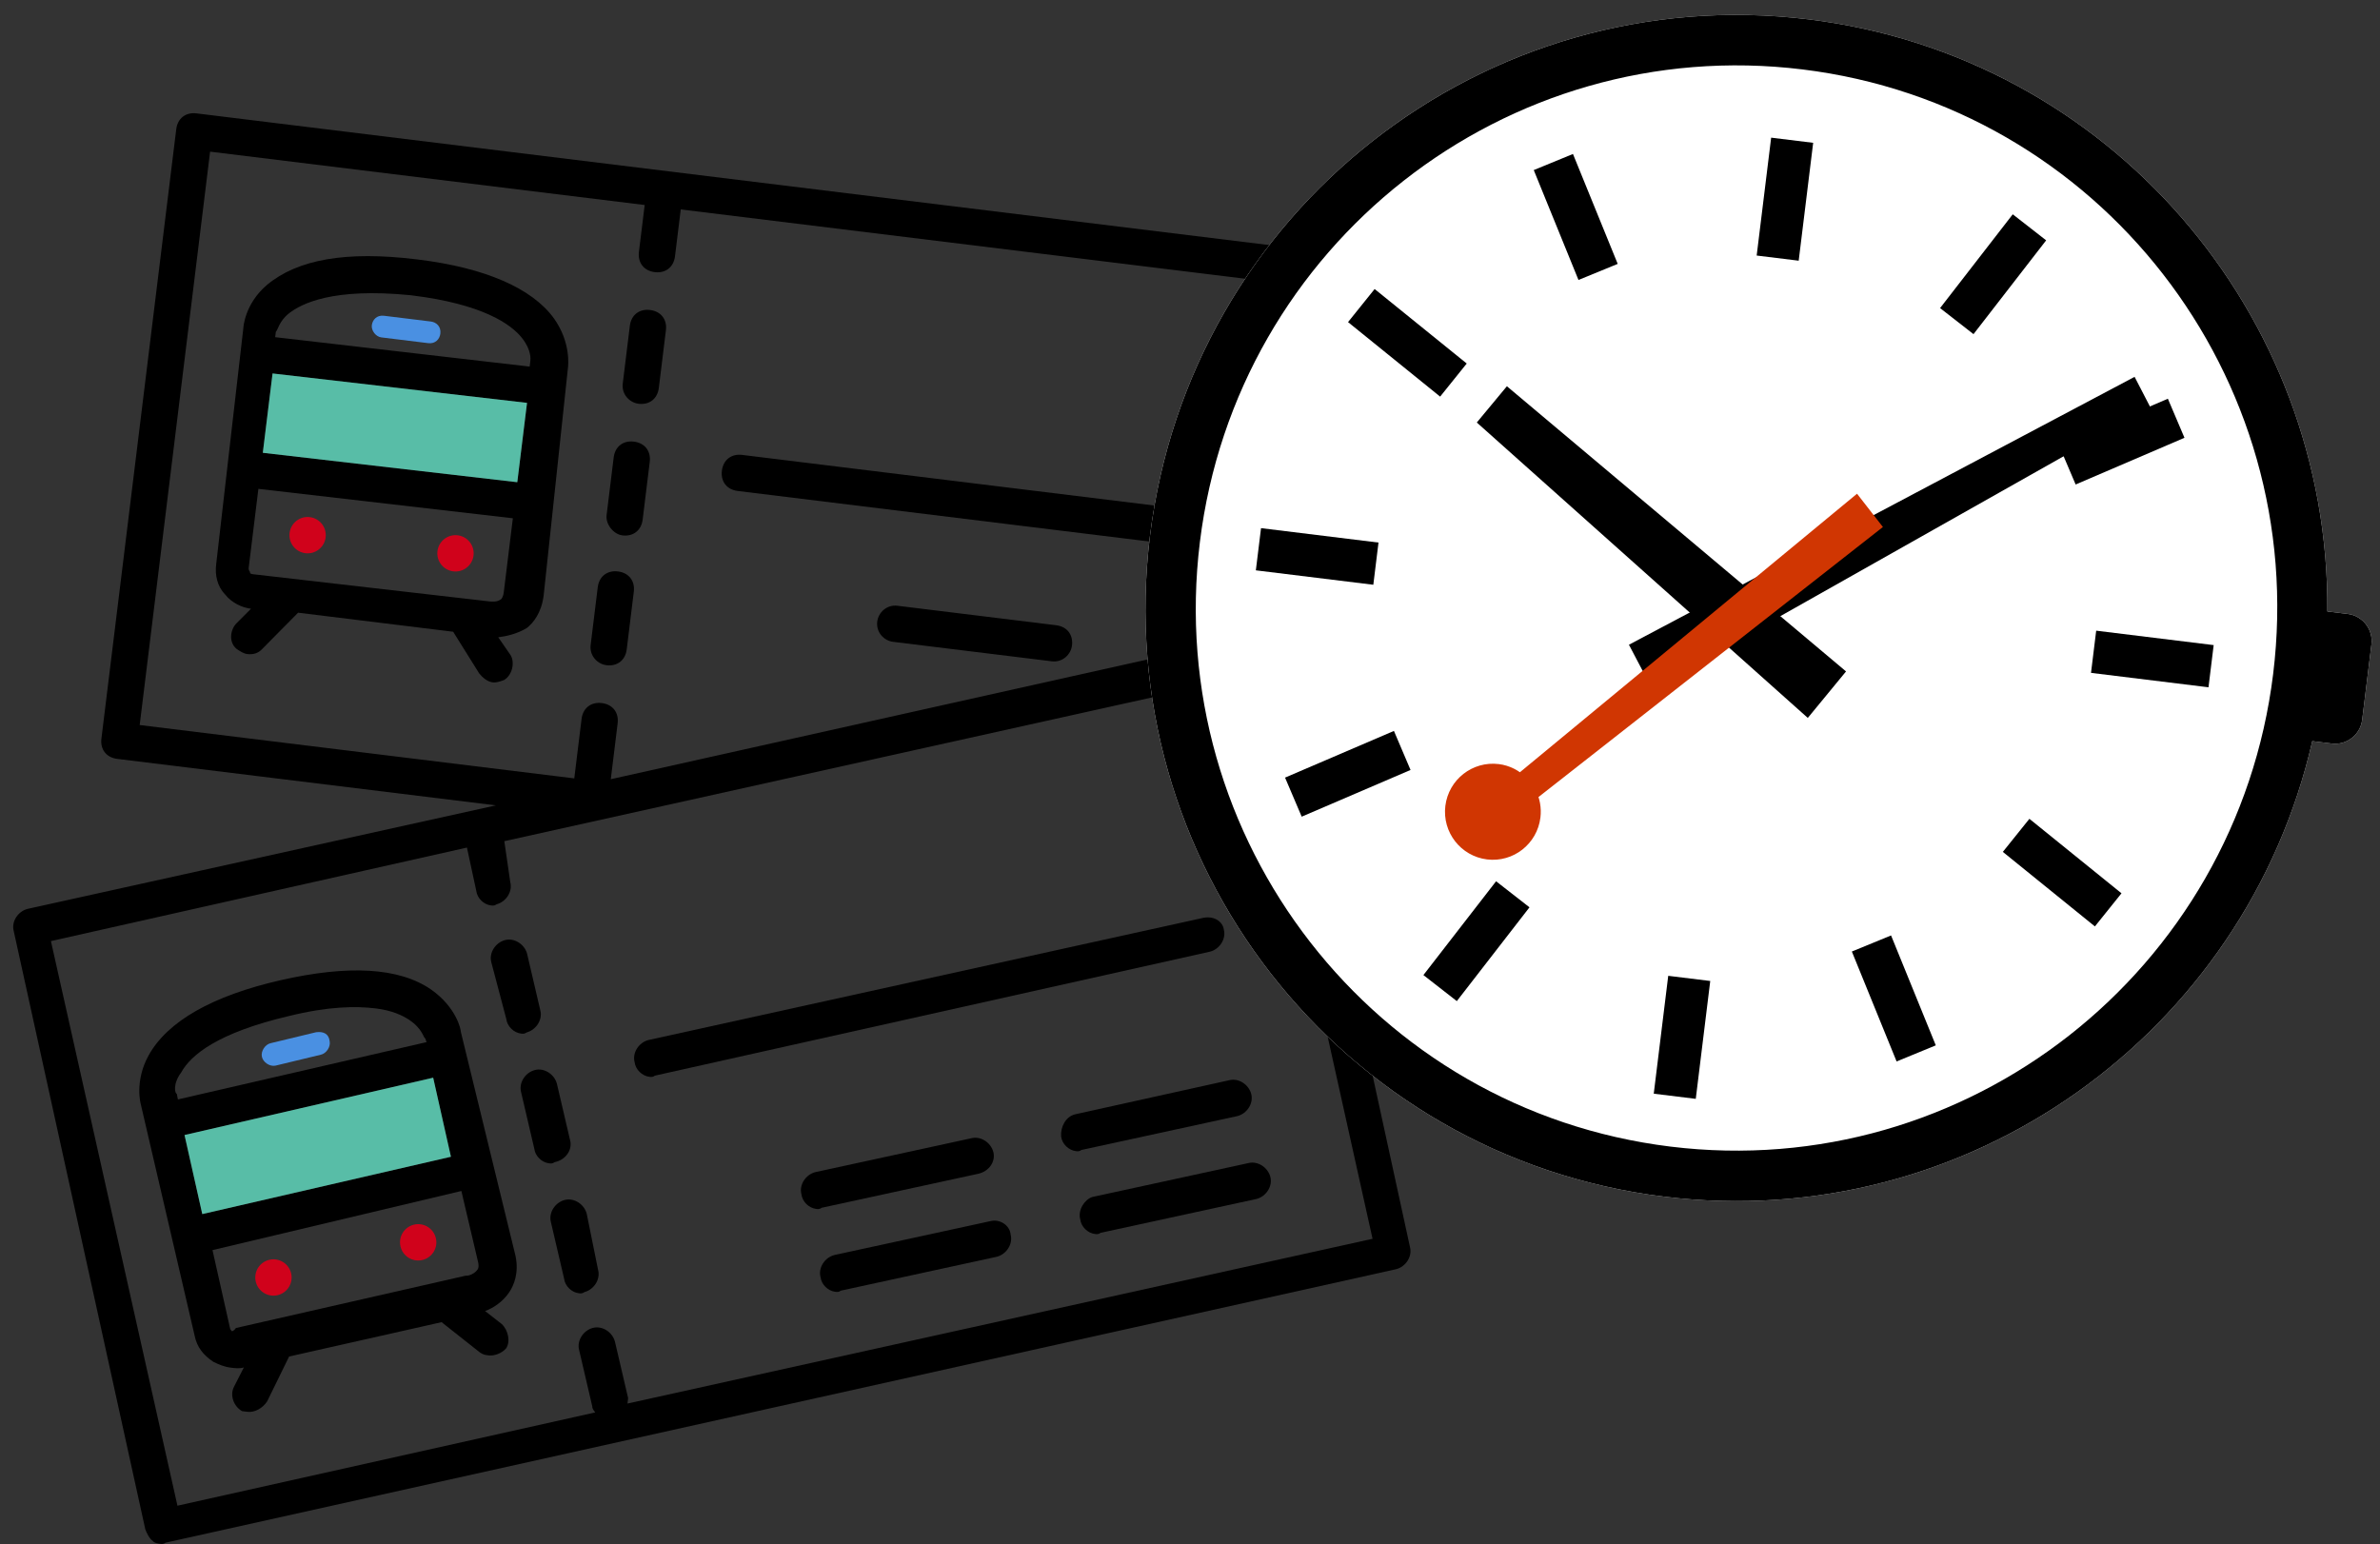 <?xml version="1.0" encoding="UTF-8"?>
<svg width="131px" height="85px" viewBox="0 0 131 85" version="1.1" xmlns="http://www.w3.org/2000/svg" xmlns:xlink="http://www.w3.org/1999/xlink">
    <rect x="0" y="0" width="131" height="85" fill="#333333" stroke="none"/>
    <!-- Generator: Sketch 46.1 (44463) - http://www.bohemiancoding.com/sketch -->
    <title>operations</title>
    <desc>Created with Sketch.</desc>
    <defs></defs>
    <g id="Page-1" stroke="none" stroke-width="1" fill="none" fill-rule="evenodd">
        <g id="operations" transform="translate(-4, -3)">
            <g id="tickets" transform="translate(44.516, 52.08) rotate(7) translate(-44.516, -52.08) translate(4.516, 12.58)">
                <g id="Group">
                    <path d="M31.4,28 C32,28 32.4,27.6 32.4,27 L32.4,23.8 C32.4,23.2 32,22.8 31.4,22.8 C30.8,22.8 30.4,23.2 30.4,23.8 L30.4,27 C30.4,27.6 30.9,28 31.4,28 Z" id="Shape" fill="#000000" fill-rule="nonzero"></path>
                    <path d="M31.4,20.8 C32,20.8 32.4,20.4 32.4,19.8 L32.4,16.6 C32.4,16 32,15.6 31.4,15.6 C30.8,15.6 30.4,16 30.4,16.6 L30.4,19.8 C30.4,20.3 30.9,20.8 31.4,20.8 Z" id="Shape" fill="#000000" fill-rule="nonzero"></path>
                    <path d="M31.4,13.5 C32,13.5 32.4,13.1 32.4,12.5 L32.4,9.3 C32.4,8.7 32,8.3 31.4,8.3 C30.8,8.3 30.4,8.7 30.4,9.3 L30.4,12.5 C30.4,13.1 30.9,13.5 31.4,13.5 Z" id="Shape" fill="#000000" fill-rule="nonzero"></path>
                    <path d="M72.9,36.4 L74.7,36.4 C75.3,36.4 75.7,36 75.7,35.4 L75.7,1.6 C75.7,1 75.3,0.6 74.7,0.6 L5.3,0.6 C4.7,0.6 4.3,1 4.3,1.6 L4.3,35.4 C4.3,36 4.7,36.4 5.3,36.4 L26.3,36.4 L1.4,45.2 C0.9,45.4 0.6,46 0.8,46.5 L12,78.3 C12.1,78.5 12.3,78.8 12.5,78.9 C12.6,79 12.8,79 12.9,79 C13,79 13.1,79 13.2,78.9 L78.6,55.7 C79.1,55.5 79.4,54.9 79.2,54.4 L72.9,36.4 Z M6.3,2.6 L30.4,2.6 L30.4,5.2 C30.4,5.8 30.8,6.2 31.4,6.2 C32,6.2 32.4,5.8 32.4,5.2 L32.4,2.6 L73.7,2.6 L73.7,34.4 L72.2,34.4 L68,22.7 C67.9,22.5 67.7,22.2 67.5,22.1 C67.2,22 67,22 66.7,22 L32.4,34.2 L32.4,31.1 C32.4,30.5 32,30.1 31.4,30.1 C30.8,30.1 30.4,30.5 30.4,31.1 L30.4,34.3 L30.4,34.4 L6.3,34.4 L6.3,2.6 Z M37.5,68.2 L37.5,67.9 L36.4,64.9 C36.2,64.4 35.6,64.1 35.1,64.3 C34.6,64.5 34.3,65.1 34.5,65.6 L35.6,68.6 C35.6,68.7 35.7,68.8 35.8,68.9 L13.6,76.8 L2.9,46.8 L25,38.9 L25.8,41.2 C25.9,41.6 26.3,41.9 26.7,41.9 C26.8,41.9 26.9,41.9 27,41.8 C27.5,41.6 27.8,41 27.6,40.5 L27,38.3 L66.5,24.3 L77.1,54.2 L37.5,68.2 Z" id="Shape" fill="#000000" fill-rule="nonzero"></path>
                    <path d="M34,58.1 C33.8,57.6 33.2,57.3 32.7,57.5 C32.2,57.7 31.9,58.3 32.1,58.8 L33.2,61.8 C33.3,62.2 33.7,62.5 34.1,62.5 C34.2,62.5 34.3,62.5 34.4,62.4 C34.9,62.2 35.2,61.6 35,61.1 L34,58.1 Z" id="Shape" fill="#000000" fill-rule="nonzero"></path>
                    <path d="M32.6,54.2 L31.5,51.2 C31.3,50.7 30.7,50.4 30.2,50.6 C29.7,50.8 29.4,51.4 29.6,51.9 L30.7,54.9 C30.8,55.3 31.2,55.6 31.6,55.6 C31.7,55.6 31.8,55.6 31.9,55.5 C32.5,55.3 32.8,54.7 32.6,54.2 Z" id="Shape" fill="#000000" fill-rule="nonzero"></path>
                    <path d="M28.3,48 C28.4,48.4 28.8,48.7 29.2,48.7 C29.3,48.7 29.4,48.7 29.5,48.6 C30,48.4 30.3,47.8 30.1,47.3 L29,44.3 C28.8,43.8 28.2,43.5 27.7,43.7 C27.2,43.9 26.9,44.5 27.1,45 L28.3,48 Z" id="Shape" fill="#000000" fill-rule="nonzero"></path>
                    <path d="M55.8,52 C55.6,51.5 55,51.2 54.5,51.4 L46.2,54.3 C45.7,54.5 45.4,55.1 45.6,55.6 C45.7,56 46.1,56.3 46.5,56.3 C46.6,56.3 46.7,56.3 46.8,56.2 L55.1,53.3 C55.7,53.1 56,52.5 55.8,52 Z" id="Shape" fill="#000000" fill-rule="nonzero"></path>
                    <path d="M55.7,22.8 L55.7,22.8 L46.9,22.8 C46.3,22.8 45.9,23.3 45.9,23.8 C45.9,24.4 46.4,24.8 46.9,24.8 L46.9,24.8 L55.7,24.8 C56.3,24.8 56.7,24.3 56.7,23.8 C56.7,23.2 56.3,22.8 55.7,22.8 Z" id="Shape" fill="#000000" fill-rule="nonzero"></path>
                    <path d="M65.7,37.8 L36.2,48.2 C35.7,48.4 35.4,49 35.6,49.5 C35.7,49.9 36.1,50.2 36.5,50.2 C36.6,50.2 36.7,50.2 36.8,50.1 L66.3,39.6 C66.8,39.4 67.1,38.8 66.9,38.3 C66.8,37.9 66.3,37.6 65.7,37.8 Z" id="Shape" fill="#000000" fill-rule="nonzero"></path>
                    <path d="M37.4,17.6 L68.7,17.6 C69.3,17.6 69.7,17.2 69.7,16.6 C69.7,16 69.3,15.6 68.7,15.6 L37.4,15.6 C36.8,15.6 36.4,16 36.4,16.6 C36.4,17.2 36.8,17.6 37.4,17.6 Z" id="Shape" fill="#000000" fill-rule="nonzero"></path>
                    <path d="M59.4,50.7 C59.5,51.1 59.9,51.4 60.3,51.4 C60.4,51.4 60.5,51.4 60.6,51.3 L68.9,48.4 C69.4,48.2 69.7,47.6 69.5,47.1 C69.3,46.6 68.7,46.3 68.2,46.5 L60,49.4 C59.5,49.6 59.3,50.2 59.4,50.7 Z" id="Shape" fill="#000000" fill-rule="nonzero"></path>
                    <path d="M56.1,55.8 L47.8,58.7 C47.3,58.9 47,59.5 47.2,60 C47.3,60.4 47.7,60.7 48.1,60.7 C48.2,60.7 48.3,60.7 48.4,60.6 L56.7,57.7 C57.2,57.5 57.5,56.9 57.3,56.4 C57.2,55.9 56.6,55.6 56.1,55.8 Z" id="Shape" fill="#000000" fill-rule="nonzero"></path>
                    <path d="M61,55.1 C61.1,55.5 61.5,55.8 61.9,55.8 C62,55.8 62.1,55.8 62.2,55.7 L70.5,52.8 C71,52.6 71.3,52 71.1,51.5 C70.9,51 70.3,50.7 69.8,50.9 L61.5,53.8 C61.1,54 60.8,54.6 61,55.1 Z" id="Shape" fill="#000000" fill-rule="nonzero"></path>
                    <circle id="Oval" fill="#D0021B" fill-rule="nonzero" transform="translate(17.314, 63.687) rotate(-20.053) translate(-17.314, -63.687) " cx="17.314" cy="63.687" r="1"></circle>
                    <circle id="Oval" fill="#D0021B" fill-rule="nonzero" transform="translate(24.985, 60.795) rotate(-20.053) translate(-24.985, -60.795) " cx="24.985" cy="60.795" r="1"></circle>
                    <path d="M16,52.1 L18.4,51.2 C18.7,51.1 18.9,50.7 18.8,50.4 C18.7,50 18.4,49.9 18,50 L15.6,50.9 C15.3,51 15.1,51.4 15.2,51.7 C15.3,52 15.7,52.2 16,52.1 Z" id="Shape" fill="#4A90E2" fill-rule="nonzero"></path>
                    <path d="M30.1,64.7 L29.1,64.1 C29.5,63.9 30,63.5 30.3,62.9 C30.5,62.5 30.7,61.8 30.4,60.9 L25.9,49 C25.9,48.9 25.5,47.7 24,46.9 C22.1,45.9 19.3,46.1 15.7,47.4 C12.1,48.7 9.8,50.4 9,52.4 C8.4,53.9 8.9,55.1 8.9,55.1 L13.4,67.4 C13.6,68 14,68.4 14.6,68.7 C14.9,68.8 15.2,68.9 15.6,68.9 C15.8,68.9 16.1,68.9 16.3,68.8 L15.9,69.9 C15.7,70.4 16,71 16.5,71.2 L16.8,71.2 C17.2,71.2 17.6,70.9 17.8,70.5 L18.7,67.9 L26.8,65 L29.1,66.4 C29.3,66.5 29.4,66.5 29.6,66.5 C29.9,66.5 30.3,66.3 30.5,66 C30.7,65.6 30.5,65 30.1,64.7 Z M11.5,56.5 L24.7,51.7 L26.2,55.9 L13,60.7 L11.5,56.5 Z M10.9,53.1 C11.3,52.1 12.6,50.7 16.4,49.3 C18.5,48.5 20,48.3 21.1,48.3 C22,48.3 22.6,48.5 23,48.7 C23.8,49.1 23.9,49.6 24,49.6 L24.1,49.8 L10.9,54.6 L10.8,54.3 C10.7,54.3 10.5,53.8 10.9,53.1 Z M15.4,66.9 L15.3,66.8 L13.8,62.6 L27,57.7 L28.4,61.5 L28.4,61.5 C28.5,61.8 28.4,61.9 28.4,61.9 C28.3,62.1 28,62.3 27.8,62.3 L15.6,66.7 C15.5,66.9 15.4,66.9 15.4,66.9 Z" id="Shape" fill="#000000" fill-rule="nonzero"></path>
                    <path d="M26.2,9.4 C24.8,7.9 22.1,7.1 18.4,7.1 L18.3,7.1 C14.4,7.1 11.8,7.9 10.3,9.5 C9.2,10.7 9.3,12 9.3,12 L9.4,25.1 C9.4,25.7 9.6,26.3 10.1,26.7 C10.5,27.1 11.1,27.3 11.6,27.3 L10.9,28.2 C10.6,28.6 10.6,29.3 11.1,29.6 C11.3,29.7 11.5,29.8 11.7,29.8 C12,29.8 12.3,29.7 12.5,29.4 L14.2,27.2 L22.8,27.2 L24.5,29.3 C24.7,29.5 25,29.7 25.3,29.7 C25.5,29.7 25.7,29.6 25.9,29.5 C26.3,29.2 26.4,28.5 26.1,28.1 L25.3,27.2 C25.7,27.1 26.3,26.9 26.8,26.5 C27.1,26.2 27.5,25.6 27.5,24.6 L27.3,12 C27.3,11.9 27.3,10.6 26.2,9.4 Z M11.2,14.3 L25.3,14.2 L25.3,18.6 L11.2,18.7 L11.2,14.3 Z M11.7,10.9 C12.3,10.3 13.9,9.2 18.2,9.1 L18.3,9.1 C22.2,9.1 23.9,10 24.6,10.7 C25.2,11.3 25.2,11.8 25.2,11.9 L25.2,12.2 L11.1,12.3 L11.1,12 C11.2,11.9 11.2,11.4 11.7,10.9 Z M25.3,24.7 C25.3,25 25.2,25.1 25.2,25.1 C25,25.3 24.7,25.3 24.5,25.3 L11.5,25.4 C11.4,25.4 11.3,25.4 11.3,25.3 C11.3,25.3 11.2,25.2 11.2,25.1 L11.2,20.7 L25.3,20.6 L25.3,24.7 L25.3,24.7 Z" id="Shape" fill="#000000" fill-rule="nonzero"></path>
                    <polygon id="Shape-path" fill-opacity="0.776" fill="#63E5C9" points="11.5 56.5 24.7 51.7 26.2 55.9 13 60.7"></polygon>
                    <polygon id="Shape-path" fill-opacity="0.776" fill="#63E5C9" points="11.2 14.3 25.3 14.2 25.3 18.6 11.2 18.7"></polygon>
                    <circle id="Oval" fill="#D0021B" fill-rule="nonzero" transform="translate(14.2, 22.9) rotate(-0.288) translate(-14.2, -22.9) " cx="14.2" cy="22.9" r="1"></circle>
                    <circle id="Oval" fill="#D0021B" fill-rule="nonzero" transform="translate(22.401, 22.9) rotate(-0.288) translate(-22.401, -22.9) " cx="22.401" cy="22.9" r="1"></circle>
                    <path d="M16.9,11.6 L19.5,11.6 C19.9,11.6 20.1,11.3 20.1,11 C20.1,10.6 19.8,10.4 19.5,10.4 L16.9,10.4 C16.5,10.4 16.3,10.7 16.3,11 C16.3,11.3 16.6,11.6 16.9,11.6 Z" id="Shape" fill="#4A90E2" fill-rule="nonzero"></path>
                </g>
            </g>
            <g id="clock" transform="translate(101, 37) rotate(7) translate(-101, -37) translate(67, 4)" fill-rule="nonzero">
                <g id="Group">
                    <path d="M65.964,28.87 L64.829,28.87 C62.964,12.62 49.217,0 32.527,0 C14.562,0 0.001,14.616 0,32.646 C0.001,50.676 14.562,65.291 32.527,65.293 C49.343,65.291 63.176,52.483 64.876,36.057 L65.964,36.057 C66.786,36.057 67.458,35.382 67.458,34.557 L67.458,30.37 C67.458,29.545 66.786,28.87 65.964,28.87 Z" id="Shape" fill="#FFFFFF"></path>
                    <path d="M65.964,28.87 L64.829,28.87 C62.964,12.62 49.217,0 32.527,0 C14.562,0 0.001,14.616 0,32.646 C0.001,50.676 14.562,65.291 32.527,65.293 C49.343,65.291 63.176,52.483 64.876,36.057 L65.964,36.057 C66.786,36.057 67.458,35.382 67.458,34.557 L67.458,30.37 C67.458,29.545 66.786,28.87 65.964,28.87 Z M32.527,62.516 C16.092,62.516 2.768,49.142 2.768,32.646 C2.768,16.15 16.092,2.777 32.527,2.777 C48.964,2.777 62.287,16.15 62.287,32.646 C62.287,49.142 48.963,62.516 32.527,62.516 Z" id="Shape" fill="#000000"></path>
                    <polygon id="Shape" fill="#000000" points="18.495 22.07 17.094 24.253 37.159 38.173 38.936 35.376"></polygon>
                    <polygon id="Shape" fill="#000000" points="26.896 35.374 52.724 17.346 53.79 18.905 28.449 37.616"></polygon>
                    <g id="Shape" transform="translate(17.934, 26.25)">
                        <path d="M21.342,0.988 L20.419,0.061 L3.942,17.465 C3.582,17.189 3.138,17.018 2.651,17.018 C1.471,17.018 0.514,17.977 0.514,19.162 C0.514,20.346 1.471,21.306 2.651,21.306 C3.83,21.306 4.786,20.346 4.786,19.162 C4.786,18.719 4.652,18.308 4.424,17.966 L21.342,0.988 Z" fill="#000000"></path>
                        <path d="M21.342,0.988 L20.419,0.061 L3.942,17.465 C3.582,17.189 3.138,17.018 2.651,17.018 C1.471,17.018 0.514,17.977 0.514,19.162 C0.514,20.346 1.471,21.306 2.651,21.306 C3.83,21.306 4.786,20.346 4.786,19.162 C4.786,18.719 4.652,18.308 4.424,17.966 L21.342,0.988 Z" stroke="#D03602" fill="#D03602"></path>
                    </g>
                    <path d="M31.264,59.737 L33.594,59.737 L33.594,53.2 L31.264,53.2 L31.264,59.737 Z M31.264,13.253 L33.594,13.253 L33.594,6.715 L31.264,6.715 L31.264,13.253 Z M12.529,31.472 L6.015,31.472 L6.015,33.812 L12.529,33.812 L12.529,31.472 L12.529,31.472 Z M52.329,31.472 L52.329,33.812 L58.844,33.812 L58.844,31.472 L52.329,31.472 Z M9.386,19.631 L14.917,23.084 L16.148,21.098 L10.617,17.645 L9.386,19.631 Z M48.713,44.184 L54.242,47.639 L55.473,45.651 L49.942,42.199 L48.713,44.184 Z M18.512,10.079 L21.693,15.783 L23.728,14.641 L20.546,8.936 L18.512,10.079 Z M41.133,50.641 L44.315,56.347 L46.348,55.204 L43.167,49.499 L41.133,50.641 Z M41.636,14.894 L43.637,16.093 L46.977,10.481 L44.977,9.282 L41.636,14.894 Z M17.884,54.801 L19.884,56 L23.225,50.388 L21.225,49.189 L17.884,54.801 Z M55.858,20.341 L54.689,18.318 L49.056,21.601 L50.226,23.623 L55.858,20.341 Z M9.001,44.941 L10.172,46.963 L15.805,43.681 L14.636,41.66 L9.001,44.941 Z" id="Shape" fill="#000000"></path>
                </g>
            </g>
        </g>
    </g>
</svg>